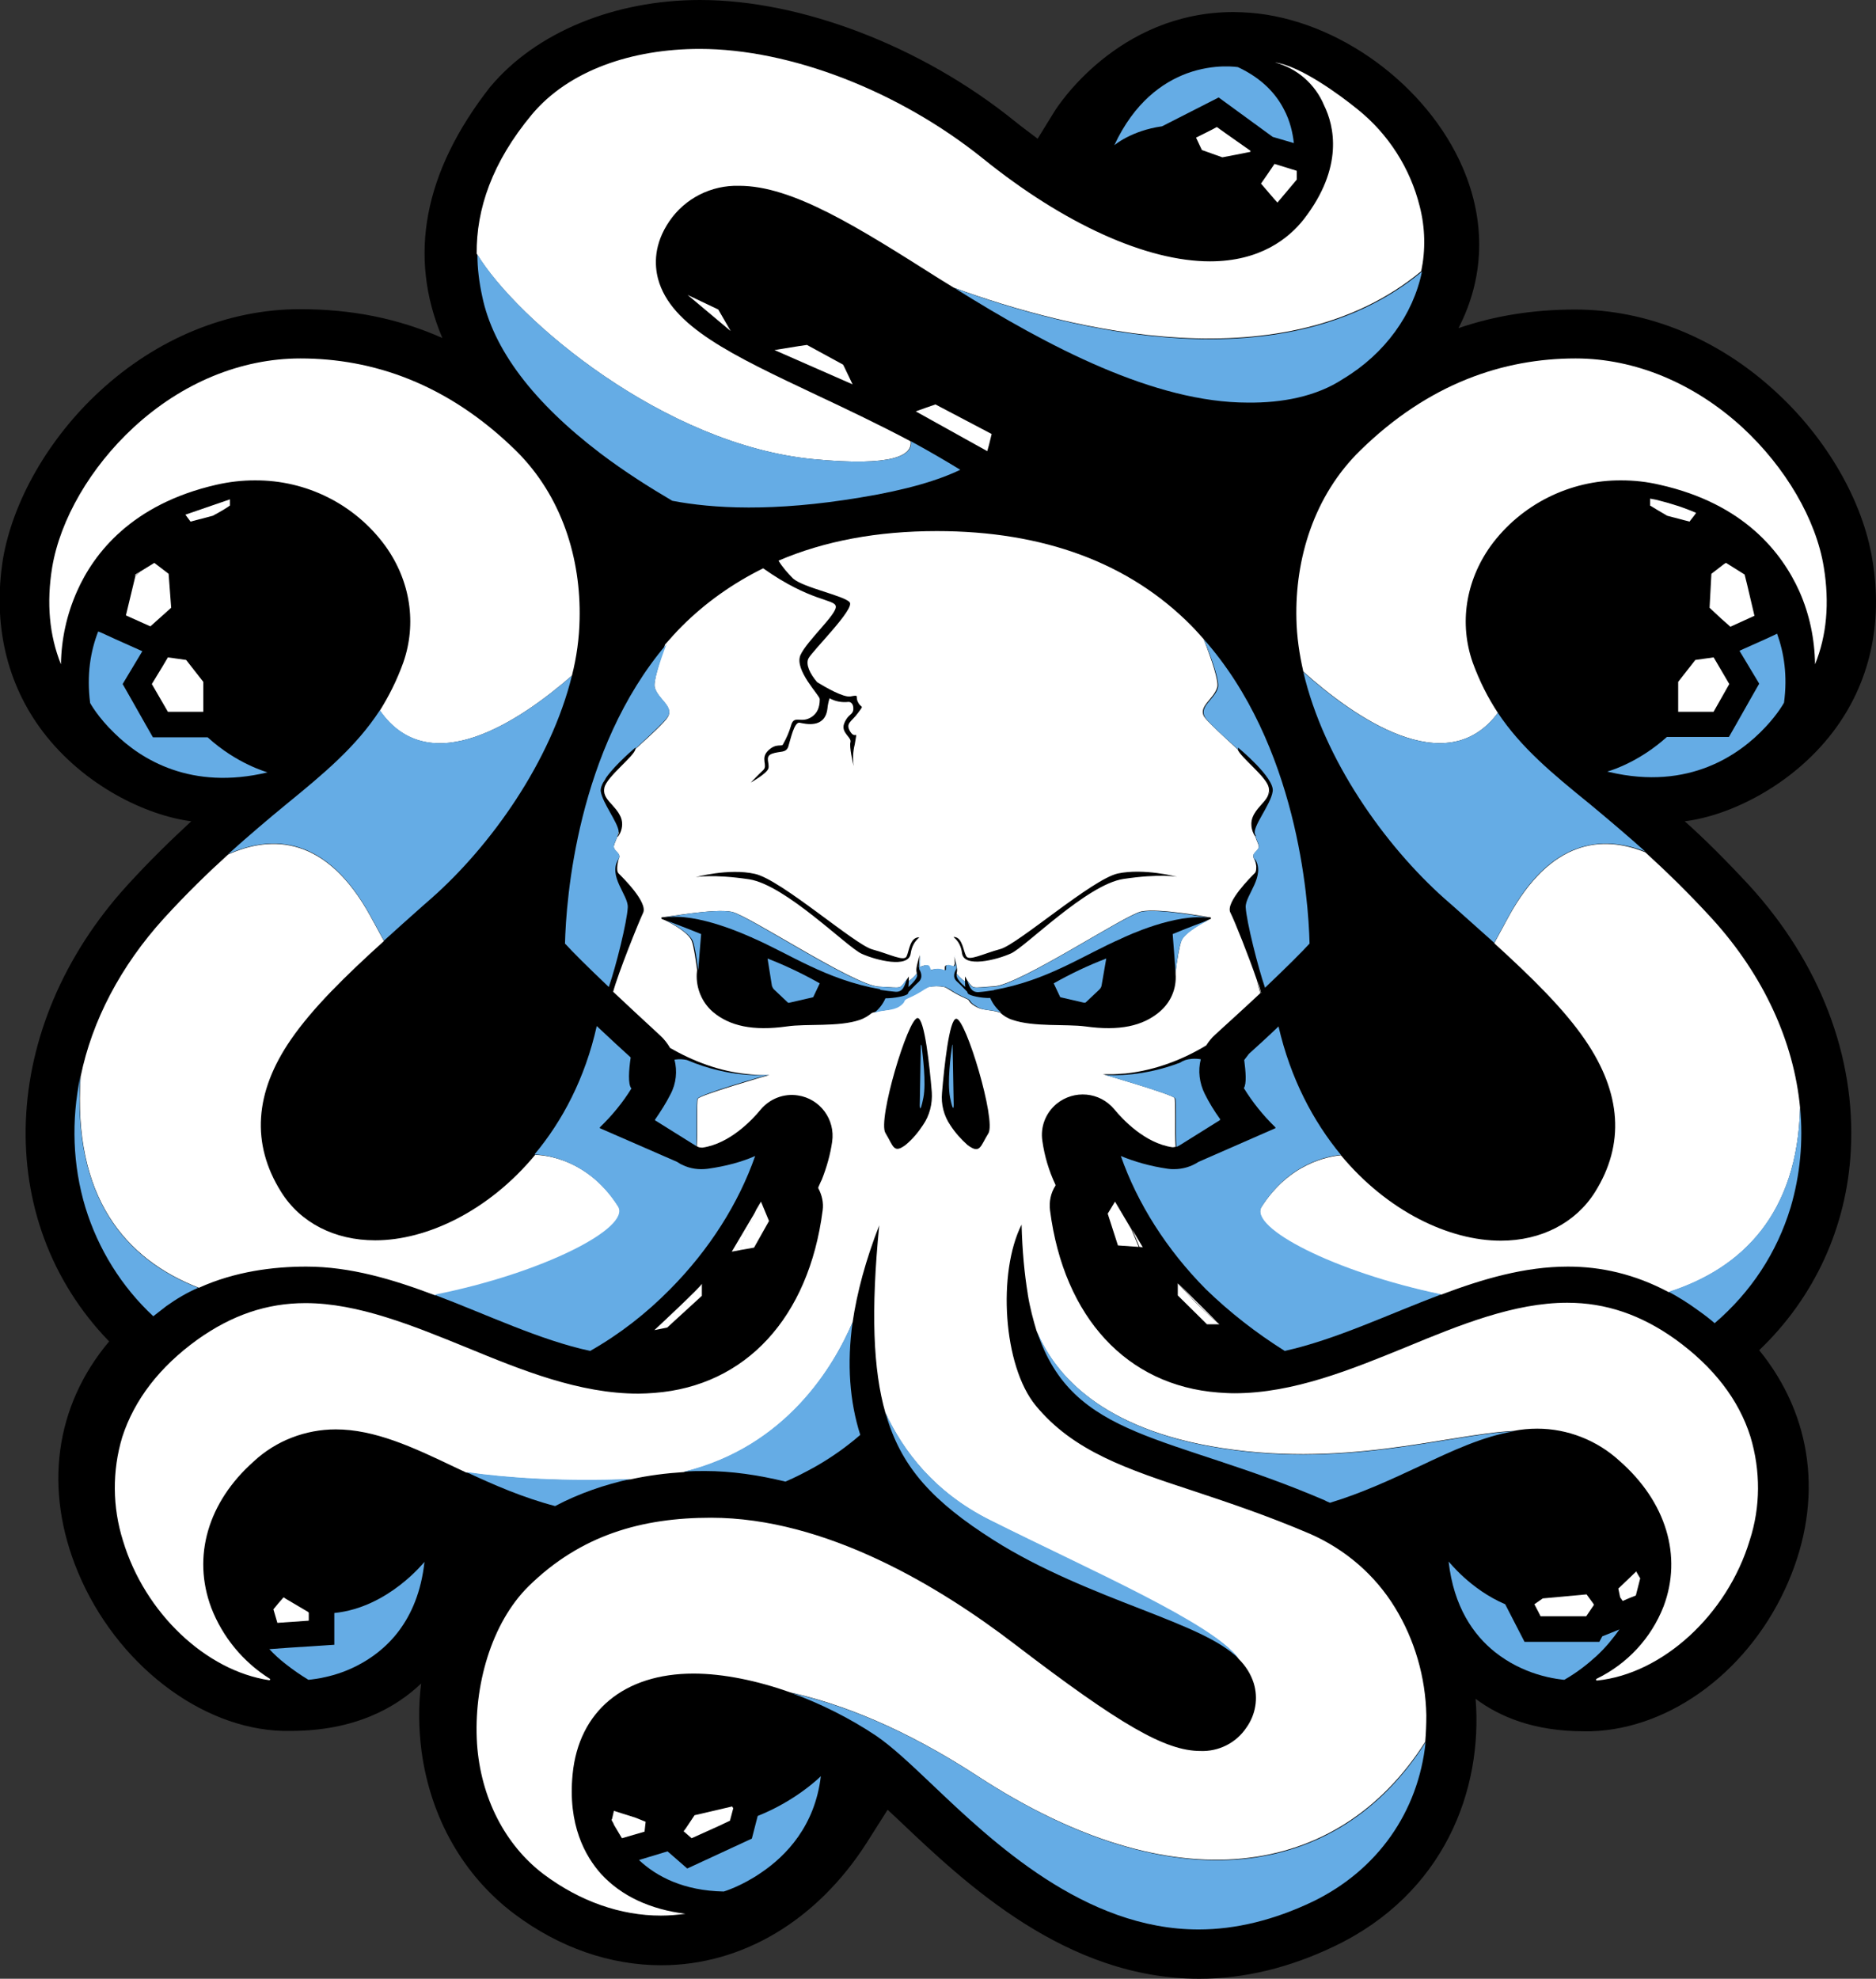 <svg xml:space="preserve" style="enable-background:new 0 0 514 542.1;" viewBox="0 0 514 542.1" y="0px" x="0px" xmlns:xlink="http://www.w3.org/1999/xlink" xmlns="http://www.w3.org/2000/svg" id="Layer_1" version="1.1">
<rect x="0" y="0" width="514" height="542.1" fill="#333333" stroke="none"/>
<style type="text/css">
	.st0{fill:#FFFFFF;}
	.st1{fill:#65ACE5;}
</style>
<path d="M461.6,225c12.2-1.5,29.4-9.7,40.7-24.6c9.9-13.1,13.7-29.4,10.7-47.1c-2.6-16-12.5-33.2-26.5-46
	c-15.7-14.5-35.2-22.5-54.9-22.5c-11.5,0-22.1,1.7-32,5.1c7.1-13.7,7.6-29,1.2-43.9c-9.8-22.8-34.3-40.6-58.2-42.5
	c-1.6-0.1-3.1-0.2-4.6-0.2c-31.9,0-48.5,26.2-49.2,27.4l-4.5,7.3c-2.1-1.6-4.3-3.2-6.4-4.9C252.6,12.7,219.6,0,191.8,0
	c-23.5,0-45,8.9-57.4,23.7l-0.1,0.1c-18.2,23.3-22.6,46.4-13.1,68.8c-11.9-5.3-24.7-7.9-39-7.9c-19.7,0-39.2,8-54.9,22.5
	c-14,12.9-23.8,30.1-26.5,46C-2,171,1.8,187.3,11.7,200.4c11.3,14.9,28.4,23,40.7,24.6c-5.4,5-11.3,10.7-17.5,17.5
	c-35.3,38.7-37.2,91.8-5,125c-14.9,17.7-18,40.6-8.5,63.3c10.4,24.9,33.5,42.8,56.1,43.4l2.2,0c17.7,0,28.9-6.5,35.7-13
	c-0.8,6.1-0.7,12.4,0.1,18.6c2.5,18.3,11.5,34.1,25.5,44.6c12.3,9.2,26.2,14,40.2,14c22.2,0,42.7-12.3,56.3-33.6l5.7-9
	c1,0.9,2,1.9,3.1,2.9c18.2,17.3,45.7,43.4,82.3,43.4c12.3,0,24.7-3,37-8.9c30.1-14.4,40.7-42.8,38.7-67.8c6.5,4.9,16,8.9,29.6,8.9h2
	l0.1,0c22.1-0.7,43.8-17.1,54-41c9.6-22.4,6.7-45.3-8-63.4c15.1-14.4,24-33.7,25.1-54.7c1.4-25.7-8.5-51.5-27.8-72.6
	C472.9,235.7,467.1,229.9,461.6,225z M242.1,495.1l0.1-0.1c0,0,0,0,0.1,0L242.1,495.1z"></path>
<g>
	<path d="M222.9,125.8c21.9,2.1,27.1-1.1,26.6-4.9c-8.5-4.5-17.3-8.7-25.6-12.6c-23.3-11-40.1-18.9-43.6-31.9
		c-1-3.8-1.2-9.5,3.1-15.8c4.3-6.3,11.5-9.9,19.1-9.7c14.7,0,32.5,11.3,54.9,25.5c1.3,0.8,2.6,1.6,3.9,2.4
		c32.1,11.7,90.8,26.4,128.1-4.5c1.2-5.8,1.1-11.8-0.4-17.7c-2.6-10.5-8.6-19.9-17.1-26.7c-4.8-3.9-15.7-11.9-22.6-12.8
		c6.1,1.6,11.1,6,13.5,11.8c2.7,5.5,5.5,16.9-5.6,31.2c-4.1,5.2-11.9,11.5-25.7,11.5c-17.3,0-39.9-10.2-62.1-28.1
		c-23.1-18.6-52.9-30.1-77.7-30.1c-18.6,0-35.9,5.9-46,18c-10.9,13.1-15.2,25.9-15.1,38.1C141.6,87.7,182,121.9,222.9,125.8z" class="st0"></path>
	<path d="M156.7,185.1c1.3-5.1,2-10.3,2.1-15.4c0.4-16.6-4.8-33.8-17.5-46.3c-18.8-18.4-39.3-25.2-59-25.2
		c-16.3,0-32.5,6.7-45.7,18.9c-11.8,10.9-20.1,25.2-22.3,38.3c-1.6,9.8-0.8,18.6,2.4,26.6c0.1-6.9,1.6-13.7,4.4-20
		c4.6-10.4,15-23.9,38.2-29.2c3.5-0.8,7-1.2,10.5-1.2c14.2-0.1,27.5,6.6,35.8,18c6.9,9.6,8.6,21.3,4.9,31.9c-1.8,5-4,9.3-6.5,13.3
		l0.1-0.1C117.8,214.3,142.7,197.3,156.7,185.1z" class="st0"></path>
	<path d="M169.5,330.6c-9.2-14.5-22.8-14.2-22.8-14.2l0-0.1c-12.8,15.5-29.8,23.5-43.9,23.5c-11.1,0-20.5-4.8-25.8-13.3
		c-8.2-13.1-7.3-27.2,2.7-41.7c6-8.7,14.9-17.4,25.5-27c-1.1-2-2.3-4.2-3.6-6.6c-12.1-22.2-27.1-22.5-39.1-17.1
		c-5.4,4.9-11.3,10.6-17.6,17.5c-11.9,13.1-19.7,28.1-22.8,43.3c0,0,0,0,0,0c-2.2,32.8,12,50,32.4,57.9c9.9-4.5,20.5-5.8,29.4-5.8
		c12.1,0,23.8,3.5,35.4,7.9C149,348.9,173.2,336.4,169.5,330.6z" class="st0"></path>
	<path d="M179.4,188.4c0.9,3.2,5.2,5.1,3.6,8c-0.8,1.4-4.8,5.1-8.9,8.8c-0.2,1.9-7.9,7.6-8.5,10.6
		c-0.7,3.2,3,4.6,4.5,8.1c1.4,3.5-1.8,6.7-0.7,4.8c0.1-0.2,0.2-0.5,0.1-0.9c-0.3,2-1.5,3.5-1.3,4.4c0.3,1.3,2.1,1.6,1.3,3.2
		c0,0-0.9,3,0,3.9s8.1,7.9,6.7,10.8c-1.2,2.5-6.9,16.7-8.2,21.6c3.6,3.4,7.9,7.4,12.9,12c1.1,1,2,2.2,2.7,3.4
		c6.1,3.5,13.5,6.5,21.7,7.2c0.9,0.1,1.7,0.1,2.4,0.2c1,0,2.1,0.1,3.1,0c0,0,0,0,0,0c0,0,0,0,0,0c0,0,0,0,0.1,0c0,0,0,0-0.1,0
		c-0.8,0.2-19,5.5-19.6,6.5c-0.4,0.8,0,8.9-0.3,13l0,0c0.4,0.3,0.9,0.4,1.4,0.4h0.2c7.5-1.1,13.6-7.6,15.9-10.4
		c2.5-3,6.4-4.5,10.2-3.9c6.1,0.9,10.3,6.6,9.4,12.7c-0.5,3.5-1.5,7-2.8,10.3c0,0.1-0.1,0.2-0.1,0.2c0,0.1,0,0.1-0.1,0.2
		c-0.3,0.6-0.5,1.2-0.8,1.8c0,0.1,0,0.1,0,0.2c1,1.9,1.5,4,1.2,6.1c-3.8,29.4-21.1,48.1-46.1,50c-1.4,0.1-3,0.2-4.4,0.2
		c-16.2,0-31.9-6.4-47.2-12.7c-14.5-5.9-29.6-12.1-44-12.1c-10.6,0-20.2,3.3-29.6,10c-10.4,7.5-17.3,16.5-20.6,26.7
		c-2.8,9.3-2.7,19.2,0.2,28.4c6,19.9,22.8,35.6,40,38.2c0.1,0,0.2,0,0.3-0.1c0.1-0.1,0-0.3-0.1-0.3c-7.3-4.6-12.9-11.4-16-19.4
		c-5.3-14.1-0.9-29,11.6-40.1c6.1-5.7,14.2-8.8,22.5-8.8c10.7,0,21.2,4.9,32.3,10.2c1.1,0.5,2.3,1.1,3.4,1.6
		c11.4,1.6,26.2,2.6,44.9,1.9c0,0,0,0,0.1,0c5-1.1,9.9-1.7,14.6-2c28.2-6.8,41.2-29,46.3-41c1.2-8.2,3.6-17.1,7.3-26.6
		c-2.3,23.5-1.7,39.5,1.7,51.4c4.8,10.4,13.4,21.8,28.6,29.4c27.6,13.9,61.3,28.5,68.2,38c1.9,1.9,3.3,4.1,4.1,6.6
		c1.3,4.2,0.5,8.7-2,12.2c-2.8,4.2-7.6,6.6-12.6,6.4c-9.6,0-21.9-7.1-50.8-29.2c-20.6-15.8-51.8-34.7-83.3-34.7
		c-18.9,0-35.6,4.7-49.9,18.7c-10.3,10.1-15.2,27.5-14.2,43.2c1,14.8,7.7,27.8,18.3,35.8c9.9,7.4,21,11.3,32.1,11.3
		c2.3,0,4.5-0.2,6.7-0.5c-9.7-1.2-17.6-4.9-23.1-10.9c-4.3-4.8-9.2-13.4-7.8-27.4c1.7-17.2,14.1-27.5,33.1-27.5
		c8.1,0,17.4,1.9,26.7,5.2c13.9,3.1,31.1,9.8,51.2,22.9c53.7,35.1,98.7,28.2,122.6-9.4c0.2-2.4,0.3-4.8,0.3-7.3
		c-0.2-10.4-3.2-20.7-8.6-29.5c-5.5-9-13.7-16-23.3-20.2c-11.7-5-22.2-8.5-31.5-11.6c-18.6-6.1-33.3-11-43.6-23.5
		c-9-10.9-10.5-36.5-3.9-49.6c0.2,7.3,0.8,13.5,1.7,19c0,0,0-0.1,0-0.1s0,0.1,0,0.2c0.6,3.7,1.5,7,2.4,10
		c4.3,10.5,15.9,25.9,47.7,31.6c35.8,6.4,64.5-3.2,83.1-4.2c2.1-0.4,4.2-0.6,6.4-0.6c8.3,0,16.4,3.2,22.5,8.8
		c12.8,11.2,17.3,26.1,12.1,39.9c-3.4,8.7-9.9,15.7-18.3,19.8c-0.1,0-0.2,0.2-0.2,0.3c0,0.1,0.1,0.2,0.3,0.2
		c17.8-1.8,35.6-17.9,41.8-38.4c3-9.2,3-19.1,0.2-28.4c-3.2-10.2-10.2-19.2-20.6-26.7c-9.4-6.7-19-10-29.6-10
		c-14.5,0-29.5,6.1-44,12.1c-15.2,6.2-31,12.7-47.2,12.7c-1.5,0-3-0.1-4.4-0.2c-25-1.9-42.3-20.5-46.1-49.9
		c-0.3-2.4,0.2-4.8,1.5-6.8c0-0.1,0-0.2,0-0.2c-1.8-3.8-3-7.8-3.6-12c-0.6-3.9,0.9-7.7,3.9-10.2c4.8-3.9,11.8-3.3,15.8,1.5
		c2.3,2.8,8.4,9.3,15.9,10.4h0.2c0.2,0,0.5-0.1,0.7-0.1c-0.3-4.1,0.1-12.6-0.3-13.4c-0.6-1-19.6-6.5-19.6-6.5c0.2,0,0.4,0,0.7,0.1
		c-0.3,0-0.5-0.1-0.5-0.1c0.9,0,1.8,0,2.7,0c0.9-0.1,2-0.1,3.3-0.2c8.4-0.9,16-4,22.1-7.7c0.7-1.1,1.5-2.1,2.4-2.9
		c4.7-4.3,8.9-8.1,12.4-11.4c-0.3-1-0.6-2.3-0.9-3.5c-2.1-6.2-6.2-16.5-7.3-18.6c-1.4-2.8,5.8-9.9,6.7-10.8c0.4-0.4,0.4-1.1,0.4-1.9
		c-0.1-0.8-0.3-1.4-0.6-2c-0.8-1.6,1-1.9,1.3-3.2c0.1-0.6-0.6-1.7-1-3c-0.5-0.6-1.6-2.8-0.7-5.2c1-2.5,3.2-3.9,4.1-5.7
		c0.2-0.5,0.3-1,0.4-1.5c0-0.3,0-0.6-0.1-1c-0.6-2.9-7.7-8.2-8.5-10.4c-4.1-3.8-8.3-7.6-9.2-9c-1.6-2.8,2.7-4.8,3.6-8
		c0.5-1.7-1.6-7.8-3.7-13.2c-1.1-1.2-2.2-2.5-3.4-3.7c-17-17.2-40.5-25.9-69.7-25.9c-16.3,0-30.8,2.7-43.4,8.1
		c1.1,1.8,2.5,3.4,4,4.9c2.8,2.5,14,4.7,15.5,6.5c1.5,1.8-10.3,13.4-11.3,15.4c-0.8,1.6,0.4,4.2,2.4,6.5c2.3,1.4,7.1,4.2,9.1,3.9
		c2.7-0.5,1.2-0.1,2.1,1.6c0.9,1.8,1.8,0.5,0,2.9c-1.8,2.5-3.6,2.8-2.1,5.2c1.5,2.3,2-1.2,1.2,3.4c-0.5,2-0.6,4-0.3,6
		c-0.3-1.1-1.2-5.3-0.9-6.5c0.5-1.4-2.7-2.6-1.7-5.2c1.1-2.7,2.3-2.2,2.5-3.8c0.1-1.6-0.7-2.1-1.3-2.1c-1.8,0.2-3.6-0.1-5.2-1
		c-0.3,0.9-0.5,1.9-0.6,2.9c-0.7,5.5-6.1,4.1-7.6,3.8c-1.5-0.3-2.5,4.6-3.1,6.5c-0.6,1.9-2.3,1.2-4.5,2c-2.1,0.8-0.5,2.7-1,4.1
		c-0.5,1.4-4.8,3.8-4.8,3.8s2-2.1,3.4-3.4c1.4-1.3-0.9-3.2,1.4-5.4c2.3-2.2,3.8-0.8,4.1-1.8c0.9-1.6,1.6-3.2,2.1-4.9
		c0.8-3.1,2.5-0.8,5.2-2.2s2.7-4.2,2.7-5.2s-7-7.9-5.3-12c1.8-4,10.1-11.3,9.7-13.4c-0.3-2-6.9-1.2-19.9-10.4
		c-8.3,4.1-15.8,9.4-22.3,15.9c-1.6,1.6-3.1,3.3-4.6,5C180.7,181.6,178.9,186.8,179.4,188.4z M252.9,308.2c-1.3,2-2.9,3.9-4.7,5.4
		c-3.4,2.6-3.4,0.4-5.6-3.2c-2.2-3.5,6.2-31.5,8.8-31.5c1.9,0,3.3,13.1,3.9,20.3C255.5,302.4,254.7,305.6,252.9,308.2z M270.8,310.5
		c-2.2,3.5-2.2,5.8-5.7,3.2c-1.8-1.6-3.4-3.4-4.7-5.4c-1.8-2.6-2.6-5.8-2.3-8.9c0.6-7.2,2-20.3,3.9-20.3
		C264.6,279,273,307,270.8,310.5z M261.5,256.7c2.2,0.2,2.4,3.7,3.2,5.2c0.7,1.5,4.6-0.6,9.4-1.9c4.8-1.3,25.2-19.2,32.2-20.7
		c7.1-1.5,16.2,0.9,16.2,0.9s-4.7-0.9-14.7,0.6c-10,1.5-26.8,18.6-30.8,20.4s-12.8,4-13.4,0C263.1,257.2,260.5,256.6,261.5,256.7z
		 M206.8,239.4c7.1,1.5,27.4,19.4,32.2,20.7c4.8,1.3,8.7,3.4,9.4,1.9c0.7-1.5,0.9-5,3.2-5.2c1-0.1-1.5,0.5-2.1,4.5
		c-0.6,4-9.4,1.8-13.4,0s-20.8-18.8-30.8-20.4c-10-1.5-14.7-0.6-14.7-0.6S199.7,237.8,206.8,239.4z M200.5,249.8
		c4.7,1,33.4,20.1,40.3,20.5c6.9,0.3,5.4,0.9,7.9-2.3c0.1-0.2,0.2-0.3,0.3-0.5c0,0,0,0.5,0,1.3c0.8-0.6,1.6-1.3,2.2-2.1
		c-0.2-1-0.3-1.3,0.8-5.1c0,0,0,0.2-0.1,0.6l0.1-0.4c-0.1,1.1-0.2,2.1-0.2,3.2c0.7-0.2,2.3-1.1,2.7,0.1c0.4,1.2,0.5,0.5,1.2,0.5
		c0.9-0.2,1.8-0.1,2.6,0.2c1.1,0.5,0.1-1,0.9-1.3c0.8-0.3,2,0.7,2.2,0.1c0-0.2,0.1-0.3,0.2-0.5c0-0.8-0.1-1.6-0.2-2.4l0,0.2
		c0-0.2-0.1-0.4-0.1-0.4c1.1,4.1,1,4.1,0.8,5.3c0.7,0.8,1.4,1.5,2.3,2.1c0-0.8,0-1.4,0-1.4c0.2,0.3,0.4,0.7,0.6,1.1
		c1.9,2.5,1,2,7.4,1.6c7-0.4,35.7-19.5,40.3-20.5c4.7-1,18.6,1.6,18.6,1.6l0,0c0.1,0,0.2,0,0.3,0c0.1,0,0.2,0.2,0.2,0.3
		c0,0.1-0.1,0.1-0.2,0.2c-0.1,0-0.2,0.1-0.3,0.1c-1.5,0.7-6.7,3.5-7.6,5.8c-0.6,1.6-1.2,5.4-1.6,8.5l0,0.6c0.3,4-1.3,7.8-4.4,10.4
		c-4.6,3.9-11,5.3-20.3,4c-5.3-0.7-14.2,0.2-20-1.8c-1.3-0.4-2.4-1.1-3.4-2c-2.9-0.9-4.8-0.5-6.8-1.7c-2.4-1.5-1.1-1.6-2.7-2.2
		c-1.6-0.7-3.1-1.5-4.6-2.5c-0.4-0.2-0.8-0.5-1.2-0.6c-1.4-0.3-2.9-0.3-4.4,0c-0.4,0.2-0.8,0.4-1.2,0.6c-1.4,1-3,1.8-4.6,2.5
		c-1.6,0.7-0.3,0.7-2.6,2.2c-2,1.3-4,0.8-7,1.8c-1,0.8-2.1,1.5-3.3,1.9c-5.8,2-14.7,1-20,1.8c-9.3,1.3-15.7-0.1-20.3-4
		c-3-2.6-4.6-6.5-4.4-10.4l0.1-1.1c-0.4-2.9-0.9-6.5-1.5-8c-0.9-2.2-5.4-4.7-7.3-5.6c-0.3-0.1-0.5-0.2-0.8-0.3
		c-0.1,0-0.1-0.1-0.2-0.2c0-0.1,0-0.3,0.2-0.3c0,0,0.1,0,0.1,0l-0.1,0C181.8,251.4,195.8,248.8,200.5,249.8z" class="st0"></path>
	<path d="M165.3,214.3c0.2-0.4,0.5-0.8,0.8-1.3C165.6,213.5,165.3,214,165.3,214.3z" class="st0"></path>
	<path d="M344.5,268.6c0.3,1.2,0.6,2.5,0.9,3.5c0,0,0.1-0.1,0.1-0.1C345.3,271.1,345,270,344.5,268.6z" class="st0"></path>
	<path d="M347.4,218.2c0.2-0.5,0.4-0.9,0.4-1.5C347.7,217.2,347.6,217.7,347.4,218.2z" class="st0"></path>
	<path d="M205.2,294.2c0.8,0.1,1.6,0.1,2.4,0.2C206.9,294.3,206.1,294.2,205.2,294.2z" class="st0"></path>
	<polygon points="210.7,294.3 210.7,294.3 210.7,294.3" class="st0"></polygon>
	<path d="M308.5,294.1c-1.3,0.1-2.4,0.2-3.3,0.2C306.3,294.3,307.4,294.2,308.5,294.1z" class="st0"></path>
	<path d="M281.6,354.5C281.6,354.5,281.6,354.5,281.6,354.5c0,0.1,0,0.2,0,0.2C281.6,354.5,281.6,354.5,281.6,354.5z" class="st0"></path>
	<path d="M410.4,195.3c-2.7-4.1-5-8.6-6.9-13.8c-3.7-10.6-2-22.2,4.9-31.9c8.3-11.4,21.7-18.1,35.8-18
		c3.6,0,7.1,0.4,10.5,1.2C478,138,488.3,151.6,493,162c2.8,6.3,4.2,13.1,4.3,20c3.2-7.9,4-16.8,2.4-26.6
		c-2.1-13.1-10.5-27.4-22.3-38.3C464.2,105,448,98.2,431.7,98.2c-19.7,0-40.2,6.8-59,25.2c-12.7,12.4-17.9,29.7-17.5,46.2
		c0.1,4.8,0.8,9.6,1.9,14.4C370.7,196.2,396.2,214.4,410.4,195.3z" class="st0"></path>
	<path d="M413.3,251.2c-1.4,2.6-2.7,5-3.9,7.2c10.3,9.4,19.1,18,24.9,26.5c10,14.6,10.9,28.6,2.7,41.7
		c-5.3,8.4-14.7,13.3-25.8,13.3c-14.1,0-31-8-43.8-23.4c-3.3,0.3-14.1,2.1-21.8,14.2c-3.6,5.7,19.9,18,49.2,24
		c11.4-4.3,22.9-7.7,34.8-7.7c9,0,18.2,2,27.6,7c20.3-6.5,35.3-21.6,36-50.5c-1.7-18.1-10-36.3-24.1-51.8
		c-6.6-7.2-12.7-13.1-18.3-18.2C439,228.7,424.9,230,413.3,251.2z" class="st0"></path>
</g>
<g>
	<path d="M260.9,286.3c-0.4,2.6-1.4,10.2-0.6,14.3c1,5,1,2.1,1,2.1l-0.3-16.4C261.1,286.2,260.9,286.2,260.9,286.3z" class="st1"></path>
	<path d="M252.3,286.4l-0.3,16.4c0,0,0,2.9,1-2.1c0.8-4.1-0.2-11.7-0.5-14.3C252.4,286.2,252.3,286.2,252.3,286.4z" class="st1"></path>
	<g>
		<path d="M264.5,270.4c-0.1-0.5-0.1-1-0.1-1.5c-0.8-0.6-1.6-1.3-2.3-2.1c0,0.1,0,0.1,0,0.2
			C261.9,268,263.4,269.5,264.5,270.4z" class="st1"></path>
		<path d="M251.3,267.1c0-0.1-0.1-0.3-0.1-0.4c-0.6,0.8-1.4,1.5-2.2,2.1c0,0.5-0.1,1.1-0.1,1.6
			C249.9,269.5,251.4,268,251.3,267.1z" class="st1"></path>
		<g>
			<path d="M183,196.3c1.7-2.8-2.7-4.8-3.6-8c-0.4-1.5,1.3-6.8,3.2-11.8c-24.5,28.9-27.5,69.9-27.8,82
				c0,0.1,0,0.1,0.1,0.1c2,2.2,6,6.2,11.9,11.8c2-5.7,5-17.9,5.2-21.8c0.2-3.4-5.6-8.6-2.5-13.3c0.8-1.6-1-1.9-1.3-3.2
				c-0.2-0.8,1-2.3,1.3-4.4c-0.3-2.5-4.4-7.7-4.9-10.9c-0.1-0.7,0.2-1.6,0.7-2.5c0.1-0.3,0.4-0.7,0.8-1.3c2.7-3.8,8-8.2,8-8.2
				c0,0.1,0,0.2,0,0.3C178.1,201.4,182.1,197.7,183,196.3z" class="st1"></path>
			<path d="M333.7,188.4c-0.9,3.2-5.2,5.1-3.6,8c0.8,1.4,5,5.2,9.2,9c-0.1-0.2-0.1-0.4-0.1-0.6c0,0,10.1,8.3,9.5,12
				c-0.5,3.7-5.8,9.9-4.8,11.8c0.3,0.6,0.2,0.7,0,0.4c0.5,1.4,1.1,2.4,1,3c-0.3,1.3-2.1,1.6-1.3,3.2c0.3,0.6,0.5,1.2,0.6,2
				c-0.1-1-0.4-2-0.4-2c3.1,4.8-2.6,10-2.5,13.3c0.2,3.9,3.4,16.6,5.3,22.1c6.1-5.8,10.2-9.9,12.2-12.1c0,0,0-0.1,0-0.1
				c-0.3-12.3-3.4-54.4-29-83.3C332.1,180.6,334.2,186.7,333.7,188.4z" class="st1"></path>
			<path d="M210.7,294.4c-1,0.1-10.5,1.1-22.5-4c-0.9-0.2-2-0.3-3.4-0.1c0.8,3.1,0.5,6.5-1.1,9.5
				c-1.2,2.4-2.7,4.7-4.2,6.9c0,0,0,0,0,0c-0.1,0.1,0,0.3,0.1,0.3l11.2,7c0.2-4.2-0.1-12.3,0.3-13
				C191.6,299.8,209.9,294.6,210.7,294.4z" class="st1"></path>
			<path d="M322.3,314.2c0.2-0.1,0.5-0.2,0.7-0.3l11.2-7c0,0,0,0,0,0c0.1-0.1,0.1-0.2,0.1-0.3c-1.6-2.2-3-4.5-4.2-6.9
				c-1.5-3-1.9-6.4-1.1-9.5c-1.7-0.3-3.2-0.1-4.2,0.2c-0.4,0.2-0.8,0.3-1.1,0.5c-0.2,0.1-0.3,0.2-0.3,0.2v0
				c-10.3,3.9-18.4,3.5-20.3,3.4c-0.2,0-0.5,0-0.7-0.1c0,0,19.1,5.5,19.6,6.5C322.4,301.6,322,310.1,322.3,314.2z" class="st1"></path>
			<path d="M241.3,271.2c1.3,0.2,2.7,0.4,4,0.5c2.4,0.2,2.6-2.2,3.3-3.7c-2.5,3.2-1,2.6-7.9,2.3
				c-6.9-0.3-35.7-19.5-40.3-20.5c-4.7-1-18.6,1.6-18.6,1.6l0.1,0c9.1-1.6,23.2,5.1,24,5.4l0.1,0c0,0,0,0,0.1,0.1
				c10.2,4.4,20.2,11.5,35,14.1C241.1,271.1,241.2,271.1,241.3,271.2z" class="st1"></path>
			<path d="M248.8,273.5c1.6-0.7,3.1-1.5,4.6-2.5c0.4-0.2,0.8-0.5,1.2-0.6c1.4-0.3,2.9-0.3,4.4,0
				c0.4,0.2,0.8,0.4,1.2,0.6c1.4,1,3,1.8,4.6,2.5c1.6,0.7,0.3,0.7,2.7,2.2c2,1.3,3.9,0.8,6.8,1.7c-1.3-1.1-2.3-2.4-3-4
				c-2.3,0.1-5.6-0.6-6.1-1.2c-0.1-0.2-0.2-0.4-0.2-0.5c-0.8-0.8-1.9-2-2.7-2.7c-1.6-1.3-0.6-3-0.3-3.5c0.2-0.4-0.2-2.8-0.3-3.7
				l0-0.2c0.1,0.8,0.2,1.6,0.2,2.4c-0.1,0.1-0.1,0.3-0.2,0.5c-0.2,0.6-1.4-0.4-2.2-0.1c-0.8,0.3,0.2,1.8-0.9,1.3
				c-0.8-0.3-1.7-0.4-2.6-0.2c-0.7,0-0.8,0.8-1.2-0.5c-0.4-1.2-2-0.3-2.7-0.1c0-1.1,0-2.1,0.2-3.2l-0.1,0.4c-0.2,1-0.5,3.1-0.3,3.5
				c0.3,0.5,1.2,2.2-0.3,3.5c-0.8,0.7-1.9,1.9-2.7,2.7c0,0.2-0.1,0.4-0.2,0.5c-0.5,0.6-3.8,1.2-6.1,1.2c-0.7,1.6-1.8,3-3.1,4
				c2.9-1,5-0.5,7-1.8C248.5,274.3,247.2,274.2,248.8,273.5z" class="st1"></path>
			<path d="M312.7,249.8c-4.7,1-33.4,20.1-40.3,20.5c-6.5,0.3-5.6,0.8-7.4-1.6c0.6,1.4,1,3.2,3.1,3.1
				c1.4-0.1,2.8-0.3,4.1-0.5c0.1,0,0.1,0,0.2-0.1c14.7-2.6,24.7-9.7,34.9-14.1c0,0,0.1-0.1,0.1-0.1l0.1,0c0.8-0.4,14.8-7,23.9-5.5
				l0,0C331.3,251.4,317.3,248.8,312.7,249.8z" class="st1"></path>
			<path d="M189.8,257.8c0.6,1.5,1.1,5,1.5,8l0.8-9.9c-4.4-1.8-7.7-3-9.5-3.7C184.3,253.1,188.9,255.6,189.8,257.8z" class="st1"></path>
			<path d="M322.1,266.3c0.4-3,0.9-6.9,1.6-8.5c0.9-2.3,6.2-5.1,7.6-5.8c-1.6,0.6-5.2,1.9-10,3.9L322.1,266.3z" class="st1"></path>
			<path d="M212.1,271.1l3.7,3.5c0.1,0.1,0.3,0.2,0.5,0.1l6.5-1.5l1.8-3.8c-4.6-2.6-9.4-4.9-14.3-6.8l1.2,7.5
				C211.6,270.4,211.8,270.8,212.1,271.1z" class="st1"></path>
			<path d="M288.7,269.4l1.8,3.8l6.5,1.5c0.2,0,0.4,0,0.5-0.1l3.7-3.5c0.3-0.3,0.5-0.6,0.6-1l1.3-7.5
				C298.1,264.5,293.3,266.8,288.7,269.4z" class="st1"></path>
			<path d="M164.5,124.2c6.6,5,13.4,9.3,19.7,13c11,2.1,27.6,3.1,51.5-0.9c12.9-2.1,21.6-4.8,27.4-7.6
				c-4.4-2.7-8.9-5.3-13.5-7.8c0.5,3.8-4.7,7-26.6,4.9c-41-3.9-81.3-38.1-92.2-56.1c0,3.9,0.5,7.7,1.3,11.4
				C135.1,95.7,146.1,110.2,164.5,124.2z" class="st1"></path>
			<path d="M368,103.8c11.5-6.9,19.2-17.7,21.6-29.4c-37.3,31-96,16.3-128.1,4.5c25.9,16.2,54.9,31.4,80.4,31.4
				C351.1,110.4,360.6,108.7,368,103.8z" class="st1"></path>
			<path d="M183.6,353.2c10.8-10.9,18.8-23.6,23.3-36.5c-3.6,1.6-8,2.8-13,3.5c-2.4,0.3-4.8,0-7-1.1
				c-0.5-0.2-0.9-0.5-1.4-0.8l-21.1-9.2c0,0,0,0,0,0c-0.1-0.1-0.1-0.2,0-0.3c3.3-3.2,6.2-6.7,8.6-10.6c-1-1.1-0.7-5.1-0.2-8.5
				c-2.3-2.1-5.7-5.2-9.3-8.6c-3.2,14.3-9.4,26-17,35.1l0,0.1c0,0,13.7-0.2,22.8,14.2c3.7,5.8-20.5,18.3-50.3,24.2
				c14.6,5.5,28.8,12.4,42.7,15.4C169.8,365.5,177.1,359.8,183.6,353.2z" class="st1"></path>
			<path d="M22,294.9C22,294.9,22,294.9,22,294.9c-2.5,12.1-2.1,24.3,1.4,35.9c3.5,11.4,9.9,21.7,18.6,29.8
				c1.2-0.9,2.4-1.9,3.6-2.8c2.8-2,5.7-3.7,8.7-5C34,344.9,19.9,327.7,22,294.9z" class="st1"></path>
			<path d="M156.7,185.1c-14,12.2-38.9,29.2-52.6,9.5l-0.1,0.1c-6.4,9.8-15.1,17.1-25.4,25.5c-5,4.1-10.3,8.6-16.1,13.8
				c12.1-5.4,27-5.1,39.1,17.1c1.3,2.4,2.5,4.6,3.6,6.6c3.4-3.1,6.9-6.2,10.6-9.5l2.4-2.1C134.4,231.8,150.9,208.7,156.7,185.1z" class="st1"></path>
			<path d="M193.1,403c7.3,0,14.7,1.1,22.1,2.9c2.8-1.2,5.5-2.6,8.2-4.1c4.4-2.5,8.5-5.4,12.3-8.7
				c-2.9-9.1-3.7-19.4-2.1-30.9c-5.1,11.9-18.1,34.1-46.3,41C189.3,403,191.2,403,193.1,403z" class="st1"></path>
			<path d="M127.8,403.3c7.5,3.5,15.5,7,24.3,9.3c6.6-3.5,13.7-5.9,20.6-7.4c0,0,0,0-0.1,0
				C154,405.9,139.2,404.9,127.8,403.3z" class="st1"></path>
			<path d="M268,486.7c-20.1-13.1-37.3-19.8-51.2-22.9c8,2.9,16,6.9,23.2,11.7c4.4,3,9.3,7.6,15.4,13.4
				c16.6,15.8,41.8,39.7,73,39.7c10.2,0,20.7-2.6,31.2-7.6c17.8-8.6,29-24.6,31-43.7C366.7,515,321.7,521.8,268,486.7z" class="st1"></path>
			<path d="M272.2,421.9c12.9,8.2,28,14.1,40.1,18.8c12.8,5,21.9,8.6,27.1,13.7c-6.9-9.6-40.6-24.2-68.2-38
				c-15.2-7.6-23.7-18.9-28.6-29.4c0.2,0.7,0.4,1.4,0.6,2C247.4,402.2,255.6,411.4,272.2,421.9z" class="st1"></path>
			<path d="M364.4,411.7c8.9-2.7,17-6.5,24.5-10c8.9-4.2,17.4-8.2,26-9.6c-18.6,1-47.3,10.6-83.1,4.2
				c-31.8-5.7-43.4-21.2-47.7-31.6c9.8,29.9,36.4,28.1,78.8,46.3C363.4,411.3,363.9,411.5,364.4,411.7z" class="st1"></path>
			<path d="M367.4,316.4c-7.6-9.2-13.8-20.9-17.1-35.2c-3,2.9-5.9,5.5-8.1,7.5l-1.3,1.7c0.4,3.1,0.7,6.5-0.1,7.7
				c2.4,3.9,5.3,7.5,8.6,10.7c0,0,0,0,0,0c0.1,0.1,0.1,0.3,0,0.3l-21,9.2c-2,1.3-4.3,2-6.7,2c-0.6,0-1.1,0-1.7-0.1
				c-4.9-0.7-9.3-2-12.9-3.5c4.5,12.9,12.5,25.6,23.3,36.5c6.6,6.4,13.8,12,21.6,16.9c14-3.1,28.3-10,42.9-15.5
				c-29.3-6.1-52.8-18.3-49.2-24C353.3,318.5,364.1,316.7,367.4,316.4z" class="st1"></path>
			<path d="M493.2,303.4c-0.7,28.9-15.7,44-36,50.5c2.6,1.4,5.2,3,7.8,4.9c1.7,1.2,3.3,2.4,4.8,3.7
				c9.9-8.5,17-19.2,20.8-31.7C493.2,322,494.1,312.7,493.2,303.4z" class="st1"></path>
			<path d="M410.4,195.3c-14.2,19.1-39.8,0.9-53.3-11.2c5.6,24,22.3,47.5,38.7,62.1l2.4,2.1c3.9,3.5,7.6,6.8,11.2,10
				c1.2-2.2,2.5-4.6,3.9-7.2c11.5-21.2,25.7-22.4,37.5-17.8c-5.5-4.9-10.6-9.2-15.3-13.1C425.4,212,416.8,204.9,410.4,195.3z" class="st1"></path>
			<path d="M56.9,202h-15l-2-3.5l-4.3-7.6l-2-3.5l2.1-3.5l3.3-5.5l-0.7-0.3l-6.7-3l-3.7-1.7l-1-0.4
				c-2.1,5.4-3.2,11.9-2.2,19.6c0,0,2.1,3.9,6.7,8.3c7.3,7.2,21,15.7,41.9,10.7C73.1,211.5,64.9,209.3,56.9,202z" class="st1"></path>
			<path d="M483.7,199.2c3.5-3.7,5.1-6.7,5.1-6.7c1-7.4,0-13.6-1.9-18.9l-0.4,0.2l-2.8,1.3l-6.7,3l-0.4,0.2l3.3,5.5
				l2.1,3.5l-2,3.5l-4.3,7.6l-2,3.5h-17c-7.2,6.5-14.6,9-16.1,9.4c-0.2,0.1-0.2,0.1-0.2,0.1c0.2,0,0.3,0.1,0.5,0.1
				C462.9,216.7,476.8,206.6,483.7,199.2z" class="st1"></path>
			<path d="M333.9,26.7l14.8,10.8l5.8,1.7c-0.3-2.7-1-6-2.7-9.2c-2.2-4.3-6-8.5-12.6-11.6c0,0-6.3-1.1-14,1.7
				c-6.7,2.5-14.4,7.9-19.9,19.7c0,0,4.6-4,13.1-5.2L333.9,26.7z" class="st1"></path>
			<path d="M91.6,441.9v8.7l-12.3,0.8l-5.5,0.4c1.3,1.4,2.8,2.8,4.5,4.1c1.9,1.5,3.9,2.9,6.2,4.3c0,0,1.3-0.1,3.5-0.5
				c2.5-0.5,6-1.4,9.7-3.3c7.9-4,16.8-12.1,18.6-28.5C116.3,427.8,106.5,440.4,91.6,441.9z" class="st1"></path>
			<path d="M438.2,449.8h-2.6h-17.9l-5.3-10.3c-9.6-4.1-15.4-11.7-15.5-11.7c1.4,12.4,6.8,20.1,12.7,24.8
				c3.9,3.1,7.9,4.9,11.3,6c4.4,1.4,7.7,1.6,7.7,1.6c3.5-2,6.4-4.3,8.8-6.5c2.6-2.4,4.6-4.9,6.3-7.3l-4.7,1.9L438.2,449.8z" class="st1"></path>
			<path d="M206,503.7l-17.7,8.2l-5.4-4.7l-7.6,2.3l-0.2,0.1c4.8,4.5,12.2,8.4,23.2,8.6c0,0,4.8-1.4,10.3-5.2
				c6.8-4.6,14.7-12.8,16.3-26.4c0,0-6.5,6.6-17.3,10.9L206,503.7z" class="st1"></path>
		</g>
	</g>
</g>
<g>
	<path d="M37.1,157.4l-0.1,0.4c0.5-0.4,0.9-0.8,1.3-1.2L37.1,157.4z" class="st0"></path>
	<path d="M46.2,157.2l-3.8-2.9l-0.1-0.1l0,0l-3.9,2.4c-0.4,0.4-0.9,0.8-1.3,1.2l-2.6,10.8l6.7,3l0.9-0.8l4.8-4.3
		L46.2,157.2z" class="st0"></path>
	<polygon points="51,180.8 46,180.1 46,180.1 44.4,182.8 41.6,187.4 46,195 50.6,195 55.7,195 55.7,186.8" class="st0"></polygon>
	<polygon points="469.7,180.4 469.5,180.1 469.5,180.1 464.5,180.8 459.8,186.8 459.8,195 462.7,195 469.5,195 
		473.8,187.4" class="st0"></polygon>
	<path d="M52.2,142.9l6.1-1.6c1.7-0.9,3.6-2,4.7-2.8v-1.7l-12.2,4.2L52.2,142.9z" class="st0"></path>
	<polygon points="478.7,160.2 478,157.4 472.9,154.2 472.9,154.2 472.4,154.5 471.1,155.5 468.9,157.2 468.4,166.5 
		471.5,169.4 474.1,171.7 480.7,168.7" class="st0"></polygon>
	<path d="M453.7,136.9c-0.5-0.1-1.1-0.2-1.6-0.3v0.2v1.7c1.1,0.7,3,1.8,4.7,2.8l6.1,1.6l1.4-1.8l0.4-0.6
		C461.5,139.1,457.8,137.9,453.7,136.9z" class="st0"></path>
	<path d="M342.6,41.3l-6.4-4.5l-2.8-2l-1.5,0.8l-4.2,2.1l1.6,3.4l5.6,2c1.7-0.3,5.2-1,7.7-1.5
		C342.6,41.5,342.6,41.4,342.6,41.3z" class="st0"></path>
	<polygon points="354.4,46.5 354,46.4 353.7,46.3 349.5,45 349.2,44.9 347.3,47.7 345.5,50.3 349.1,54.5 350,55.5 
		355.3,49.2 355.3,46.8" class="st0"></polygon>
	<polygon points="84.4,441.6 78.3,438 77.7,437.6 76.3,439.2 74.9,440.9 75,441.2 76,444.6 84.6,444 84.6,441.8" class="st0"></polygon>
	<polygon points="200.6,494.9 190.3,497.3 187.9,500.9 187.3,501.7 189.5,503.6 196.6,500.4 200,498.8 200.9,495.4" class="st0"></polygon>
	<polygon points="174.2,498 170.4,496.8 168.2,496.1 167.7,498.3 167.6,498.4 167.6,498.7 168.1,499.6 168.2,499.9 
		170.4,503.6 176.6,501.8 176.9,499.1 176.9,499.1" class="st0"></polygon>
	<path d="M448.8,431.4l-0.5-0.9c-0.1,0.1-0.2,0.2-0.3,0.3c-1.2,1.2-2.7,2.6-4.6,4.4l0.1,0.5l0.4,1.9l0.7,1l1.6-0.7
		l2-0.8l1.2-4.7L448.8,431.4z" class="st0"></path>
	<polygon points="436.6,439.4 434.7,436.8 422.7,437.9 420.4,439.5 421.6,441.8 422.1,442.8 434.6,442.8 436.7,439.7" class="st0"></polygon>
	<path d="M210.7,334.5l-2.2-5.3l-1.3,2.2c-1.7,4-3.3,8-4.6,11.1l4-0.7L210.7,334.5z" class="st0"></path>
	<path d="M200.5,342.9l2.2-0.4c1.3-3.2,2.9-7.1,4.6-11.1L200.5,342.9z" class="st0"></path>
	<path d="M182.8,363.7l9.5-8.7l0-3.3c-0.1,0.7-13,12.7-13,12.7L182.8,363.7z" class="st0"></path>
	<path d="M303.5,332.5l2.8,8.7l5.7,0.4c-0.6-1.5-1.3-3.1-2-4.8l-4.5-7.6L303.5,332.5z" class="st0"></path>
	<path d="M313.1,341.7l-2.9-4.9c0.7,1.7,1.4,3.4,2,4.8L313.1,341.7z" class="st0"></path>
	<path d="M322.7,354.9l8,7.9h3.4l-0.6-0.5c-2.3-2-4.6-4.1-6.7-6.3c-1.3-1.4-2.6-2.8-3.9-4.2l-0.2-0.2V354.9z" class="st0"></path>
	<path d="M333.6,362.3l-10.6-10.5c1.3,1.4,2.5,2.8,3.9,4.2C329,358.2,331.2,360.3,333.6,362.3z" class="st0"></path>
	<polygon points="256.3,110.8 253.7,111.7 250.9,112.7 270.5,123.6 271,121.8 271.7,118.9" class="st0"></polygon>
	<polygon points="231.4,100.7 231,99.9 221.1,94.5 219,94.8 212.2,95.9 233.6,105.3" class="st0"></polygon>
	<polygon points="200.2,90.7 196.8,84.8 188.4,80.8" class="st0"></polygon>
</g>
</svg>
